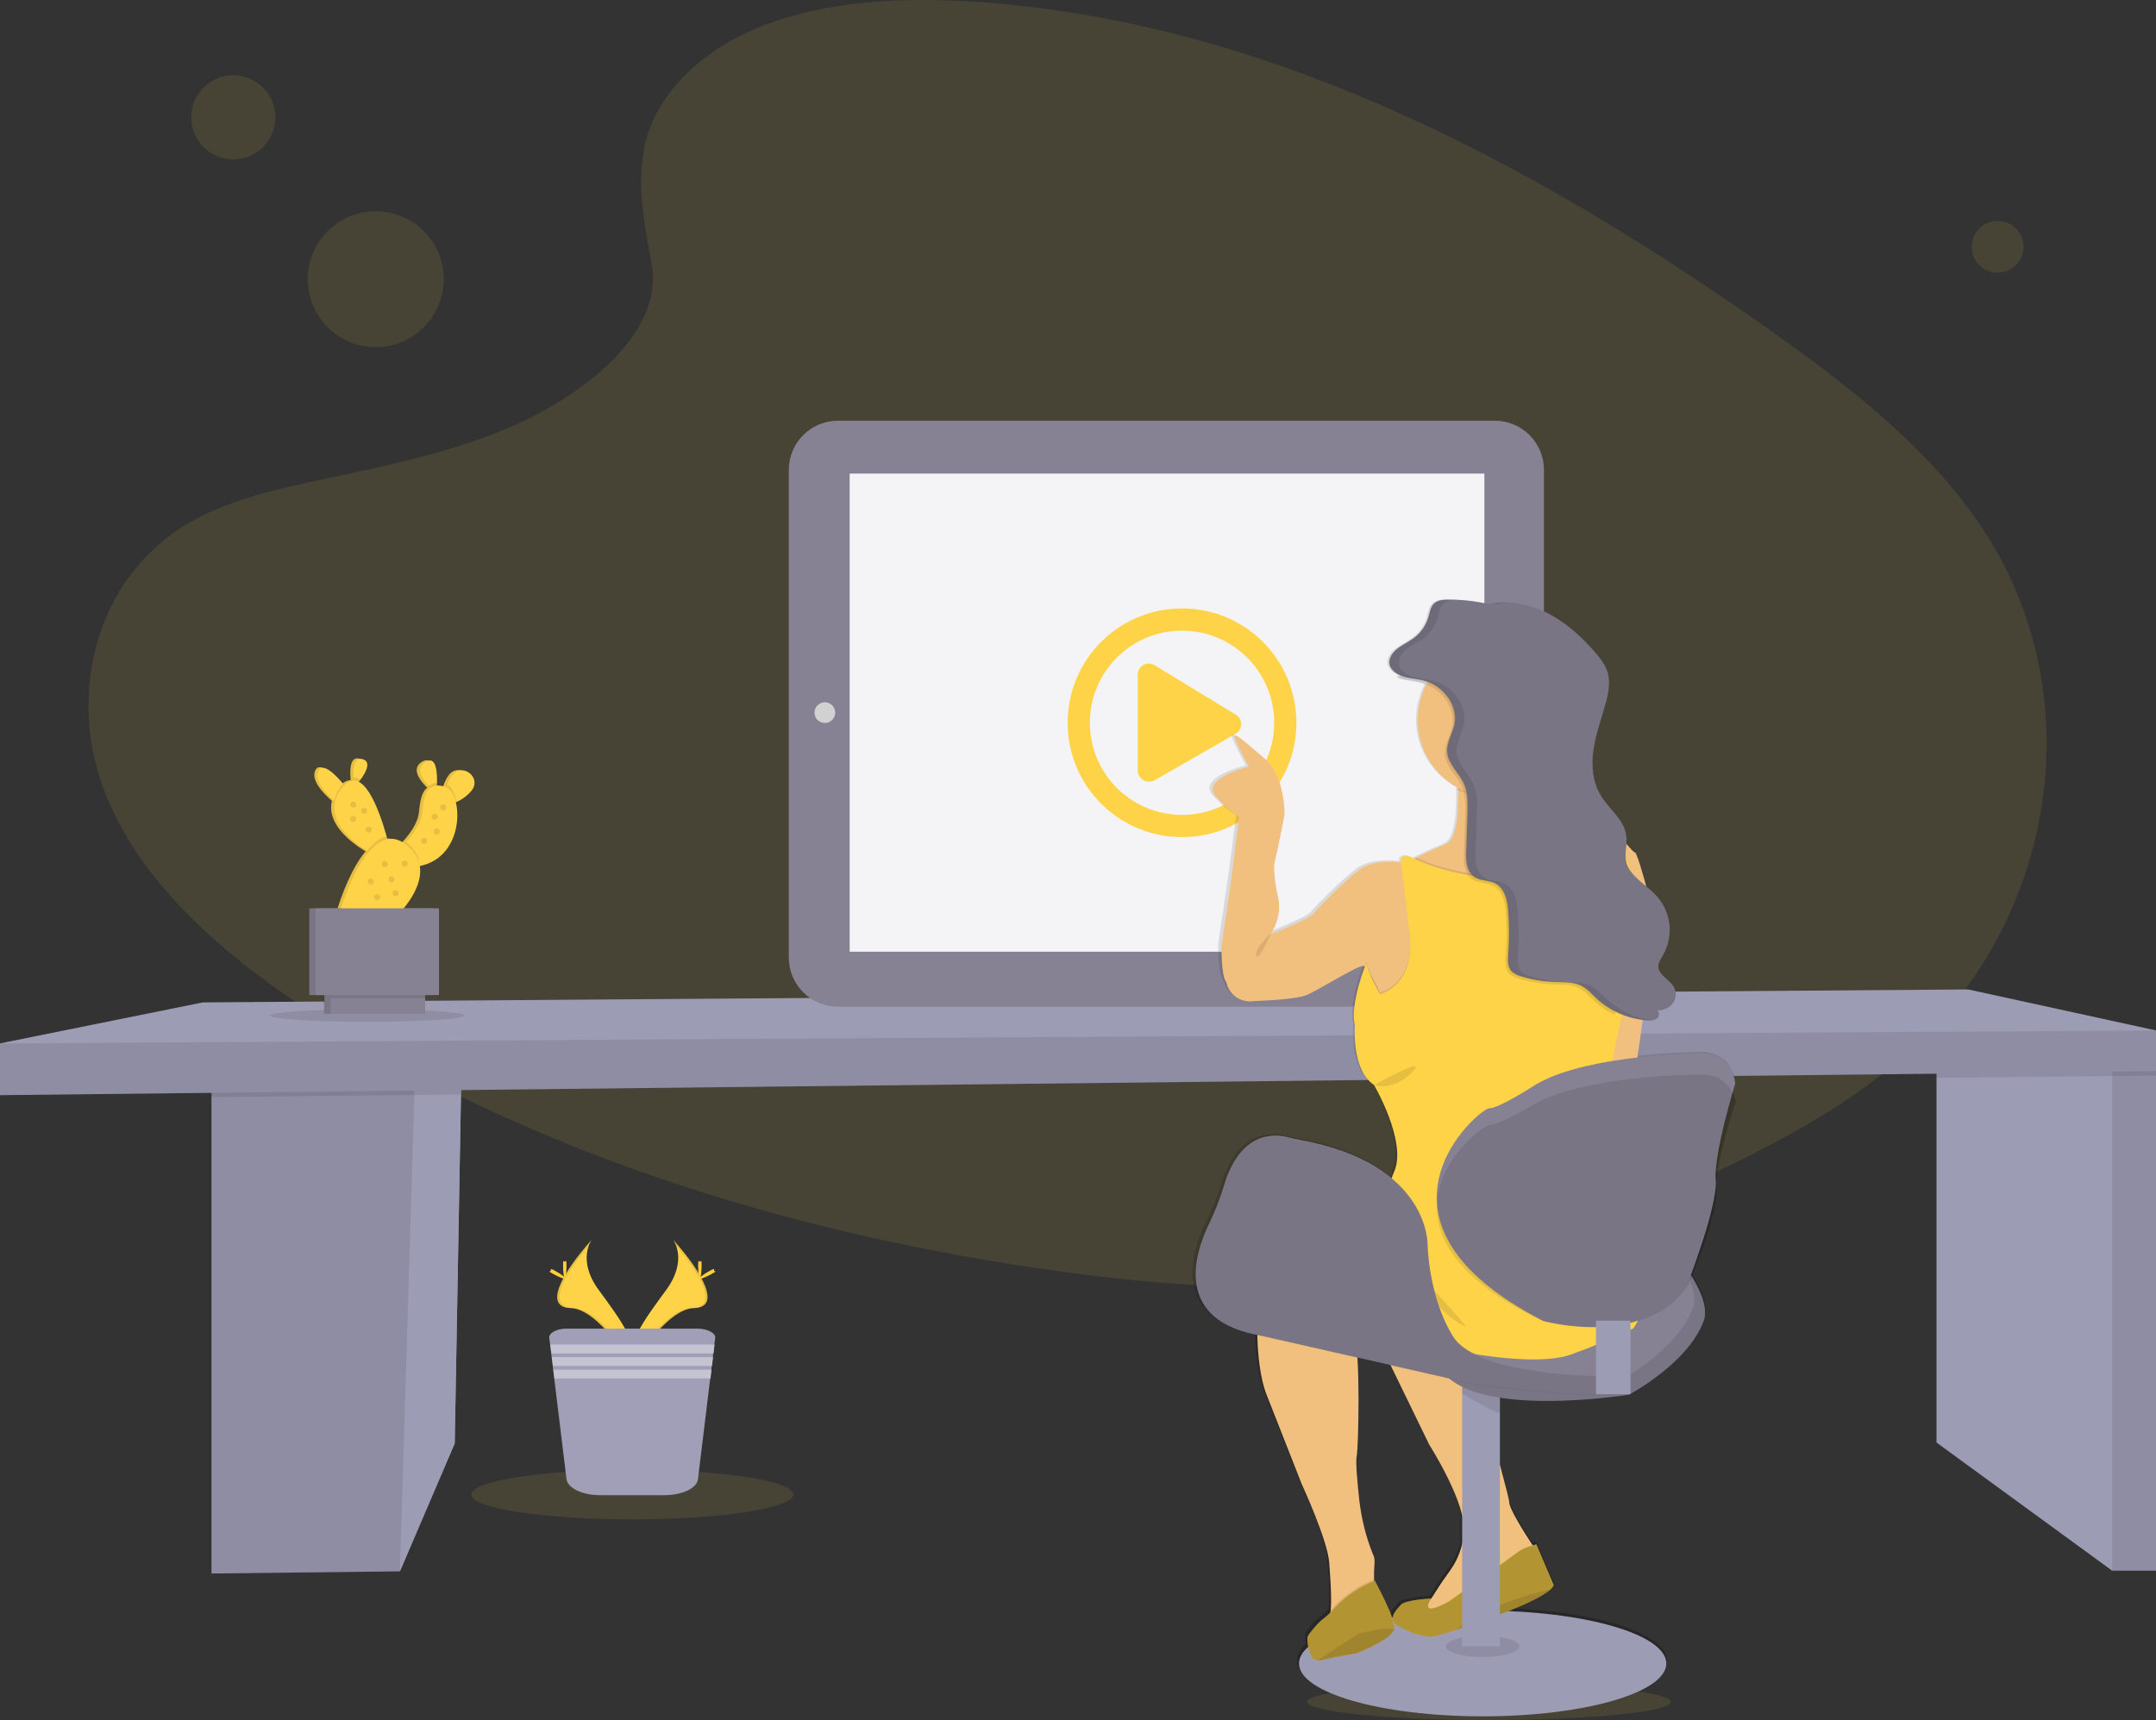 <?xml version="1.0" encoding="utf-8"?>
<!-- Generator: Adobe Illustrator 25.0.0, SVG Export Plug-In . SVG Version: 6.00 Build 0)  -->
<svg version="1.1" id="_x32_6e08365-e7f3-4f87-b2fd-e29738693ebb"
	 xmlns="http://www.w3.org/2000/svg" xmlns:xlink="http://www.w3.org/1999/xlink" x="0px" y="0px" viewBox="0 0 999 797.2"
	 style="enable-background:new 0 0 999 797.2;" xml:space="preserve">
<rect x="0" y="0" width="999" height="797.2" fill="#333333" stroke="none"/>
<style type="text/css">
	.st0{opacity:0.1;fill:#FFD348;enable-background:new    ;}
	.st1{fill:#9D9CB5;}
	.st2{opacity:0.1;enable-background:new    ;}
	.st3{fill:#878293;}
	.st4{fill:#F4F4F7;}
	.st5{fill:#D1D1D1;}
	.st6{fill:#FFD348;}
	.st7{fill:url(#SVGID_1_);}
	.st8{fill:#F2C07E;}
	.st9{opacity:0.3;enable-background:new    ;}
	.st10{opacity:0.1;}
	.st11{fill:#FFD037;}
	.st12{fill:#A09FB7;}
	.st13{fill:#C3C3D2;}
</style>
<path class="st0" d="M321.2,31.3C352,3.8,400.3-1.7,444.3,0.4C582.5,7.3,707.2,74,815,149.4c39,27.3,77.5,56.7,102.8,94.3
	c51.6,76.6,36.3,182.6-35.5,245.7c-24.4,21.5-54,37.9-84.4,52.5c-54,25.9-112.3,46.7-173.6,52.7c-43.7,4.2-88,0.8-131.5-5.1
	c-121.5-16.5-240.6-52.9-340.6-115.2C108.6,447,67.3,413,49.2,368.8s-6.5-100.2,38.3-126.4c18.5-10.8,40.6-15.7,62.3-20.3
	c31.9-6.8,64.3-13.4,93.1-27.1c29.7-14.2,64.9-41.6,59-73C295.5,88.3,290.5,58.6,321.2,31.3z"/>
<circle class="st0" cx="174.1" cy="129.4" r="31.5"/>
<circle class="st0" cx="108.1" cy="54.4" r="19.5"/>
<circle class="st0" cx="925.6" cy="114.4" r="12"/>
<ellipse class="st0" cx="689.9" cy="788.8" rx="84.2" ry="8.4"/>
<polygon class="st1" points="214,487.3 213.6,507.3 210.7,669 185.3,728.3 98,729.3 98,496.5 189.1,489.3 "/>
<polygon class="st2" points="214,487.3 213.6,507.3 210.7,669 185.3,728.3 98,729.3 98,496.5 189.1,489.3 "/>
<polygon class="st1" points="214,487.3 213.6,507.3 210.7,669 185.3,728.3 192,507.6 192,507.5 189.1,489.3 "/>
<polygon class="st2" points="189.1,489.3 214,487.3 213.6,507.3 192,507.5 98,508.5 98,496.5 "/>
<polygon class="st1" points="999,496.5 999,728 978.7,728 897.3,668.6 897.3,490 970,483.1 974.5,485.2 978.7,487.1 "/>
<rect x="978.7" y="485.2" class="st2" width="20.3" height="242.8"/>
<polygon class="st2" points="999,485.2 999,498.5 978.7,498.7 897.3,499.6 897.3,490 970,483.1 974.5,485.2 978.7,487.1 
	978.7,485.2 "/>
<polygon class="st1" points="999,477.6 999,496.5 0,507.6 0,483.6 94,464.6 912,458.6 "/>
<polygon class="st2" points="999,477.6 999,496.5 0,507.6 0,483.6 "/>
<path class="st3" d="M388.3,195h304.3c12.6,0,22.8,10.2,22.8,22.8v226c0,12.6-10.2,22.8-22.8,22.8H388.3
	c-12.6,0-22.8-10.2-22.8-22.8v-226C365.5,205.2,375.7,195,388.3,195z"/>
<rect x="393.7" y="219.5" class="st4" width="294.1" height="221.6"/>
<circle class="st5" cx="382.2" cy="330.3" r="4.8"/>
<circle class="st5" cx="700.8" cy="330.8" r="8"/>
<path class="st6" d="M572.4,331.1l-37.6-22.9c-2.5-1.4-5.6-0.5-7,2c-0.4,0.8-0.6,1.6-0.6,2.5v44.5c0,2.8,2.3,5.1,5.2,5.1
	c0.9,0,1.7-0.2,2.5-0.6l37.6-21.6c2.5-1.4,3.4-4.5,2-7C573.9,332.3,573.3,331.6,572.4,331.1z M600.7,335c0-29.3-23.7-53-53-53
	s-53,23.7-53,53s23.7,53,53,53l0,0C577,388,600.7,364.3,600.7,335z M505,335c0-23.6,19.1-42.7,42.7-42.7s42.7,19.1,42.7,42.7
	s-19.1,42.7-42.7,42.7l0,0C524.1,377.7,505,358.6,505,335C505,335,505,335,505,335L505,335z"/>
<linearGradient id="SVGID_1_" gradientUnits="userSpaceOnUse" x1="778.708" y1="-45.4" x2="778.708" y2="470.767" gradientTransform="matrix(1 0 0 -1 -100.5 748.63)">
	<stop  offset="0" style="stop-color:#000000;stop-opacity:0.25"/>
	<stop  offset="0.54" style="stop-color:#000000;stop-opacity:0.12"/>
	<stop  offset="1" style="stop-color:#000000;stop-opacity:0.1"/>
</linearGradient>
<path class="st7" d="M803.9,509.1c-0.2-1.2-0.6-2.4-1.1-3.5c0.8-2.6,1.2-4.2,1.2-4.2s0-0.4-0.1-1c-1.2-7.6-7.9-13.1-15.5-12.9
	c-6,0.1-17.4,0.5-30,1.9c0.7-5,1.6-11.1,2.5-17.3l1.7,0.2c0.4,0,0.8,0,1.2,0.1h0.5c1.3,0.1,2.6-0.3,3.7-1.1c0.9-0.8,0.9-2.2,0-3.1
	c-0.2-0.2-0.4-0.4-0.7-0.5c3,0.3,5.9-0.9,7.8-3.3c1.7-2.4,1.7-5.7,0-8.1c-2.1-3-6.6-5-6.8-8.5c-0.1-2,1.2-3.8,2.3-5.6
	c5.2-9.1,3.7-20.5-3.7-28c-1.4-1.4-2.9-2.7-4.4-4c-2.2-8.1-4.5-15.3-5.2-15.5c-0.9-0.3-2.4-2.2-3.8-3.8c0.1-1.4,0.1-2.8-0.1-4.1
	c-1.1-7-8-12-11.8-18.2s-4.5-13.8-3.5-20.8s3.5-13.9,5.5-20.8c1.5-5.1,2.8-10.6,1.1-15.7c-1.2-3.6-3.8-6.8-6.5-9.7
	c-6.4-7.1-13.8-13.7-22.9-18c-6.3-3-13.3-4.5-20.3-4.3h-0.1l-1.1,0.1l-0.8,0l-0.8,0.1l-0.8,0.1l0,0c-0.8,0.1-1.7,0.2-2.5,0.4
	c-6.1-1.4-12.3-2.1-18.5-2.1h-0.8c-1.9-0.1-3.7,0.3-5.3,1.2c-2.2,1.5-2.5,4.3-3.2,6.8c-1.2,4-3.7,7.6-7.2,10c-2.4,1.7-5.2,3-7.5,4.8
	s-4.1,4.5-3.5,7.2c0.5,2.2,2.6,3.9,5,4.9c-0.3,0.4-0.6,0.7-0.9,1.1c0.5,0.2,1,0.4,1.4,0.5c3,0.9,6.2,1,9.3,1.8
	c0.8,0.2,1.7,0.5,2.5,0.8c-2.7,5.1-4.1,10.8-4.1,16.5c0,13,7.2,25,18.6,31.2c0,0.3,0,0.7,0,1c0.3,10.4-0.5,23.1-5.8,25.3
	s-10.5,4.6-13.6,6.1l-1,0.5c-0.8-0.4-1.7-0.8-2.5-1.2c0,0-4.2-0.5-3.5,2.7c0,0-12.8-2-19.9,3.5s-18.6,17-20.9,19.9
	s-19.8,9.5-19.8,9.5s5.5-7.7,3.1-17.2c0,0-2.6-11.4-1.4-16s4.5-21.6,4.5-21.6s0.5-17.9-9.3-26.2s-16.6-15-12.8-7
	c1.7,3.7,3.5,7.2,5.5,10.7c0,0-23.4,5.6-15.1,14.2s10.6,8.7,10.6,8.7s-2.8,21.4-3.3,25.4s-5,34.4-5,34.4s-0.2,14.5,2.3,16.7
	c0,0,1.7,9.3,12.1,9c0,0,19.9-0.5,25.4-2.7s24.7-14.2,26.7-13.5c0.1,0.1,0.3,0.1,0.4,0.3c0.1,0.1,0.2,0.2,0.3,0.3
	c-2,4.4-6.7,19.5-4.7,26.9c0,0-1.8,20.9,8.8,27.7c0,0,15.3,25.9,9.6,39.9c-0.5,1.1-0.9,2.2-1.2,3.2c-8.8-7.3-22.2-14-42.7-17.7
	c-2.1-0.4-4.2-0.8-6.2-1.3c-5.8-1.4-21.8-2.7-29.5,22.6c-1.8,5.9-4,11.6-6.8,17.1c-3,6.1-6.3,14.8-6.4,23.4
	c-0.2,12.1,6.1,24.1,28.8,28.5c0.2,9,1.3,19.7,4.4,27.4c6.3,15.7,16.4,41.1,16.4,41.1s12.1,25.9,12.8,36.4c0.5,6.8,1.2,15.8,0.7,22
	c0,0.4-0.1,0.7-0.1,1.1c-1,1.1-2.2,2.1-3.4,3.1c-1.8,1-7.5,7.2-7.5,8.7c0,1.4,0.1,2.9,0.4,4.3c-2.7,2.4-4.2,5-4.2,7.6
	c0,13.5,38.4,24.5,85.7,24.5s85.7-11,85.7-24.5c0-12.3-32-22.5-73.6-24.2c8.7-3.5,16.4-7.1,19.6-10c0.7-0.5,1.2-1.2,1.5-2.1l-8-18.7
	c0,0-0.6,0.1-1.6,0.4l-0.6-0.8c-3.6-5.5-10.5-16.3-10.5-19.3c0-1.1-1.8-8.1-4.5-17.6v-30.6c26.3,4,60.1-1.4,60.1-1.4l0.2-0.1h0.7
	v-0.4c4.5-2.5,27.3-15.8,34.1-33.5c2-5.2-0.5-12.5-5.4-20.5c3.5-8.6,12-30.8,11.2-39.6c0-0.5-0.1-1-0.1-1.5c0.1-0.9,0.1-1.8,0.1-2.7
	c1-13,9-36.8,9-36.8S804,509.7,803.9,509.1z M633.9,451.4c1.8,3.2,3.8,7.3,4.5,9l0,0C638.4,460.3,635.8,455.4,633.9,451.4
	L633.9,451.4z M635.8,731.5l-0.2,0.1v-1c-0.1-2.6,0-5.2,0.2-7.8c0-1.4-0.3-2.8-0.9-4.1c-3.1-7.7-5.1-15.9-6.1-24.1
	c-1-8.7-1.8-18.2-1.3-20.7c0.8-3.7,1.4-31.8,0.5-45.7l15.5,3.5l18,36.7c0,0,11.6,17.9,15.2,32.1v14.2c-1,4.2-2.9,8.2-5.4,11.7
	c-2.4,3.3-4.7,6.6-6.9,10c-0.7,1.1-1.4,2.2-2.1,3.2c-0.2,0-12.1,0.7-14.1,2.9c-1.2,1.4-3.4,3.5-3.8,5.7l-0.5,0.1
	C641.5,741.3,635.8,731.5,635.8,731.5L635.8,731.5z"/>
<path class="st2" d="M711.9,718.6l-4,13l-17,14.8l-25,7.2c0,0-11.8-6.4-7.8-7.7c1.1-0.3,2.4-1.6,3.8-3.3c-1.4,5.1,9.7-1.5,9.7-1.5
	s28.8-20.5,31.8-22.8c2-1.3,4.1-2.3,6.4-2.9C711.1,717.4,711.9,718.6,711.9,718.6z"/>
<path class="st8" d="M711.9,718.6l-4,13l-17,14.8l-25,7.2c0,0-11.8-6.4-7.8-7.7c1.1-0.3,2.4-1.6,3.8-3.3c1.2-1.5,2.3-3.1,3.3-4.8
	c2.1-3.4,4.5-6.8,6.8-10c3.5-4.9,5.6-10.6,6.3-16.6c1.8-13.8-16-41.5-16-41.5l-32.2-66.2l45,5.5c0,0,24.2,83.2,24.2,87.2
	c0,3,6.8,13.8,10.4,19.3C711.1,717.4,711.9,718.6,711.9,718.6z"/>
<ellipse class="st1" cx="687" cy="771" rx="85.1" ry="24.5"/>
<path class="st6" d="M719.9,734.6c-0.3,0.8-0.8,1.5-1.5,2.1c-6.2,5.7-29.3,14.1-43.6,18.7c-3.7,1.3-7.6,2.4-11.4,3.2
	c-3.5,0.2-10.8-2-15.8-5.1s-0.5-7.4,1.5-9.7s14-2.9,14-2.9c-5.8,9.6,8.5,1.2,8.5,1.2s28.8-20.5,31.8-22.8s8.5-3.5,8.5-3.5
	L719.9,734.6z"/>
<path class="st9" d="M719.9,734.6c-0.3,0.8-0.8,1.5-1.5,2.1c-6.2,5.7-29.3,14.1-43.6,18.7c-3.7,1.3-7.6,2.4-11.4,3.2
	c-3.5,0.2-10.8-2-15.8-5.1s-0.5-7.4,1.5-9.7s14-2.9,14-2.9c-5.8,9.6,8.5,1.2,8.5,1.2s28.8-20.5,31.8-22.8s8.5-3.5,8.5-3.5
	L719.9,734.6z"/>
<path class="st2" d="M718.4,736.7c-6.2,5.7-29.3,14.1-43.6,18.7C687.8,744.4,709.5,738.7,718.4,736.7z"/>
<ellipse class="st2" cx="687" cy="763.1" rx="17" ry="4.9"/>
<rect x="677.5" y="633.6" class="st1" width="17.5" height="129.5"/>
<path class="st2" d="M695,640.1v15c-3.5-1.1-11.5-5.6-17.5-9.2v-12.2h3.7L695,640.1z"/>
<path class="st3" d="M653.8,577.3c0,0,57.8-14.9,72.2-26s70.8,41.2,63.4,61s-34.6,34.1-34.6,34.1s-75.1,12.2-87.9-13.3
	S653.8,577.3,653.8,577.3z"/>
<path class="st2" d="M653.8,577.3c0,0,57.8-14.9,72.2-26s70.8,41.2,63.4,61s-34.6,34.1-34.6,34.1s-75.1,12.2-87.9-13.3
	S653.8,577.3,653.8,577.3z"/>
<path class="st3" d="M648.8,571.3c0,0,57.8-14.9,72.2-26s70.8,41.2,63.4,61s-34.6,34.1-34.6,34.1s-75.1,12.2-87.9-13.3
	S648.8,571.3,648.8,571.3z"/>
<path class="st8" d="M595.2,434.9l-6.2-2.3c0,0,5.5-7.8,3.1-17.2c0,0-2.6-11.5-1.4-16.1s4.5-21.6,4.5-21.6s0.5-18-9.3-26.2
	s-16.5-15-12.7-7c1.6,3.7,3.5,7.3,5.5,10.8c0,0-23.2,5.6-15,14.3s10.5,8.7,10.5,8.7s-2.8,21.5-3.2,25.5s-5,34.5-5,34.5
	s-0.2,14.5,2.2,16.8c1.1,5.6,6.3,9.5,12,9C582,463.8,603.2,440.4,595.2,434.9z"/>
<path class="st8" d="M746.2,388.9v14l-14.5,4.7L707,425.8l-6.5,4.8l-29.2-11.8l-18.5-19.5c0,0,0.9-0.5,2.5-1.3l1-0.5
	c3.1-1.6,8.1-4,13.5-6.2s6.1-14.9,5.8-25.4v-1c-0.2-7.4-1-13.4-1-13.4s3-0.6,7.5-1.2c12.3-1.8,35.3-4.3,33.3,3.2
	c-0.6,2.6-0.6,5.2,0,7.8c0.1,0.3,0.1,0.6,0.2,0.9c2.1,9.1,8.5,18.6,8.5,18.6l20,7.2l0.6,0.2L746.2,388.9z"/>
<path class="st8" d="M746.2,393.1v-4.2c1.6-0.3,3.2-0.3,4.8,0c1.8,0.5,5.1,5.8,6.6,6.2s10.7,34.8,9.7,37.8s-10.5,70.7-10.5,70.7
	l-19,21l-3.8-57.8l12.2-34.2V393.1z"/>
<path class="st8" d="M647.4,550.4c0,0-17.4,3.8-15.2,9.2s12,5.8,12,5.8L647.4,550.4z"/>
<path class="st8" d="M671.7,439.4l-13.2,28.6l-15.8,11.5l-2.8-17.8c0,0-5.3-11.8-7.6-13.7c-0.1-0.1-0.2-0.2-0.4-0.3
	c-2-0.8-21,11.2-26.5,13.5s-25.2,2.8-25.2,2.8l8.8-31.2c0,0,17.5-6.5,19.8-9.5s13.8-14.5,20.8-20s19.8-3.5,19.8-3.5l0.2,0.1l3.3,1.4
	l9.5,23.2L671.7,439.4z"/>
<path class="st8" d="M636.9,724.2c-0.2,2.6-0.3,5.2-0.2,7.8c0.1,2.8,0.2,5.2,0.2,5.2l-5.8,12c0,0-19.8,6.5-16.5,3.8
	c1.1-1,1.7-3.4,2-6.7c0.5-6.2-0.2-15.2-0.7-22.1c-0.8-10.5-12.8-36.5-12.8-36.5s-10-25.5-16.2-41.2s-4-44.2-4-44.2s1-21.5,5.5-28
	s22-8.8,22-8.8l8.2,27.2c0,0,6.8,25.5,9.2,29.2s1.8,48.5,0.8,53.2c-0.5,2.4,0.3,12,1.3,20.7c1,8.3,3,16.4,6.1,24.2
	C636.7,721.3,637,722.7,636.9,724.2z"/>
<path class="st2" d="M636.9,737.2l-5.8,12c0,0-19.8,6.5-16.5,3.8c1.1-1,1.7-3.4,2-6.7c0.7-0.7,1.5-1.5,2.2-2.3
	c5-5.2,11.1-9.3,17.8-11.9l0,0C636.8,734.8,636.9,737.2,636.9,737.2z"/>
<path class="st6" d="M646,755c0,0,0,0.1,0,0.1c-1,4.8-17.5,11.2-17.5,11.2s-10.5,1.8-16.5,3.2c-0.5,0.1-0.9,0.2-1.4,0.1
	c-4.6-0.3-4.8-9.3-4.8-10.6s5.8-7.8,7.5-8.8c2-1.6,3.8-3.4,5.6-5.3c5.1-5.3,11.3-9.5,18.2-12.2l0,0C637,732.9,646.8,750.1,646,755z"
	/>
<path class="st9" d="M646,755c0,0,0,0.1,0,0.1c-1,4.8-17.5,11.2-17.5,11.2s-10.5,1.8-16.5,3.2c-0.5,0.1-0.9,0.2-1.4,0.1
	c-4.6-0.3-4.8-9.3-4.8-10.6s5.8-7.8,7.5-8.8c2-1.7,3.9-3.5,5.6-5.4c5-5.2,11.1-9.3,17.9-12l0.3-0.1C637,732.9,646.8,750.1,646,755z"
	/>
<path class="st2" d="M646,755c0,0,0,0.1,0,0.1c-1,4.8-17.5,11.2-17.5,11.2s-10.5,1.8-16.5,3.2c-0.5,0.1-0.9,0.2-1.4,0.1
	c5.4-3.7,18.6-12.7,20.4-12.9S641.5,754.2,646,755z"/>
<path class="st2" d="M715.4,362.3c-6.2,5.1-11.9,4.4-20.5,4.4c-6.2,0-14.3,2.2-19.5-0.6c-0.2-7.8-1-14.4-1-14.4s43.5-8.2,40.8,2
	C714.6,356.5,714.6,359.5,715.4,362.3z"/>
<path class="st8" d="M728.4,333.7c0,19.7-16,35.8-35.8,35.8l0,0c-0.9,0-1.8,0-2.7-0.1l0,0c-19.7-1.5-34.4-18.7-32.9-38.4
	c1.5-19.7,18.7-34.4,38.4-32.9C714.1,299.5,728.4,315,728.4,333.7L728.4,333.7z"/>
<path class="st2" d="M662.2,424.4l9.5,15L658.4,468l-15.8,11.5l-2.8-17.8c0,0-5.3-11.8-7.6-13.7c0.7-1.6,1.1-2.4,1.1-1.8
	c0,2.5,6.2,13.8,6.2,13.8c19-6.5,13.1-31.8,13.1-31.8s-2.4-22.5-3.3-28.4l3.3,1.4L662.2,424.4z"/>
<path class="st2" d="M746.2,388.9v14l-14.5,4.7L707,425.8l-6.5,4.8l-29.2-11.8l-18.5-19.5c0,0,0.9-0.5,2.5-1.3l1-0.5
	c12.9,5.9,26.8,8,36.8,8.8c4.6,0.4,9.2,0.5,13.8,0.3c37.7-6,38.8-15.1,37.8-18.3L746.2,388.9z"/>
<path class="st6" d="M756.9,615.6c-9.4,4.6-19.1,8.7-29,12.2c-17.2,6.2-55.2-2-60-3.2s-41.2-15.8-55.2-21.2s-17.5-1-20.8-1.5
	s-5.5-6.8-6-8.5s9-17,14.2-24.8s21-6.2,23.2-6.8s18,0,18,0s-1-5,4.8-19s-9.5-40-9.5-40c-10.5-6.8-8.8-27.8-8.8-27.8
	c-2.5-9.2,5.5-30.5,5.5-28s6.2,13.8,6.2,13.8c19-6.5,13.1-31.8,13.1-31.8s-2.8-26.2-3.5-29.5s3.5-2.8,3.5-2.8
	c0.8,0.4,1.6,0.8,2.5,1.2c13.2,6.2,27.6,8.5,37.8,9.2c4.6,0.4,9.2,0.5,13.8,0.3c45.7-7.4,37.6-19.1,37.3-19.5l2.2,0.8
	c16.5,12,11.5,51.8,11.5,51.8l-6.2,29.7l-4.6,22.1c0,0,16.2,98.5,17.8,103.5S756.9,615.6,756.9,615.6z"/>
<path class="st2" d="M635.2,570.6c-1,0.8-12.2,24-4,30.5S635.2,570.6,635.2,570.6z"/>
<path class="st2" d="M643.2,573.9c0.2,0.8,23.5,37.8,36.2,40.8L643.2,573.9z"/>
<path class="st2" d="M699.2,281.1l-3.7,0.8c1-0.4,2.1-0.7,3.1-0.9L699.2,281.1z"/>
<path class="st2" d="M755.2,440.6l-7,29.7c-3.6-1.6-6.9-3.8-9.7-6.5c-2.2-2.1-4.2-4.5-7.1-5.9c-3.7-1.8-8.1-1.5-12.3-1.7
	c-5.2-0.2-10.4-1.1-15.4-2.6c-1.5-0.4-2.8-1-4-1.9c-2.4-2.1-2.2-5.5-2-8.5c0.4-5.8,0.5-11.5,0.2-17.3c-0.1-1.1-0.1-2.2-0.2-3.2
	c-0.4-4.8-1.7-10.4-6.6-12.5c-2.5-1-5.6-0.9-8-2.1c-0.4-0.2-0.7-0.4-1-0.6c-3.6-2.5-3.9-7.6-3.8-11.8c0.2-5.8,0.4-11.7,0.6-17.5
	c0.2-2.9,0.1-5.8-0.2-8.6l0,0c-0.2-1.9-0.8-3.8-1.6-5.5c-2.2-4.6-6.7-8.5-7.5-13.4c0-0.2-0.1-0.5-0.1-0.7c-0.4-4.4,2.3-8.5,3.3-12.8
	c1.9-8.7-4.6-18.2-14.2-20.7c-3-0.8-6.2-0.9-9.2-1.8c-0.5-0.1-0.9-0.3-1.4-0.5c7.2-9.7,19.7-16,33.7-16c22.3,0,40.4,16,40.4,35.8
	c0,11.2-5.8,21.2-14.9,27.8c0.1,0.3,0.1,0.6,0.2,0.9c2.3,9.1,9.6,18.6,9.6,18.6l22.6,7.2l2.5,0.8
	C760.9,400.9,755.2,440.6,755.2,440.6z"/>
<path class="st2" d="M767.5,469.3c-0.2,0-0.4,0-0.6-0.1C767.1,469.2,767.3,469.3,767.5,469.3z"/>
<path class="st3" d="M690.2,280.1c-6.3-1.5-12.7-2.2-19.1-2.2c-2.1,0-4.3,0.1-6,1.3c-2.2,1.5-2.5,4.4-3.2,6.8c-1.2,4-3.7,7.6-7.2,10
	c-2.4,1.7-5.2,3-7.4,4.8s-4,4.5-3.4,7.2s3.6,4.7,6.6,5.6s6.2,1,9.2,1.8c9.6,2.5,16.1,12,14.2,20.6c-1,4.3-3.7,8.4-3.3,12.8
	c0.5,5.2,5.3,9.3,7.6,14.1c2.1,4.4,1.9,9.4,1.8,14.2l-0.6,17.5c-0.2,4.6,0.2,10.2,4.8,12.4c2.4,1.2,5.5,1.1,8,2.1
	c4.9,2.1,6.2,7.7,6.6,12.5c0.6,6.8,0.6,13.7,0.1,20.5c-0.2,3-0.4,6.4,2,8.5c1.2,0.9,2.5,1.6,4,1.9c5,1.6,10.2,2.4,15.4,2.6
	c4.2,0.2,8.6-0.1,12.3,1.7c2.9,1.4,4.9,3.8,7.1,5.9c6.4,5.9,14.5,9.4,23.2,10.2c1.8,0.2,4,0.1,5.2-1.1s0.5-3.8-1.3-3.6
	c3.2,0.5,6.4-0.7,8.4-3.2c1.7-2.5,1.7-5.7,0-8.2c-2.1-3-6.5-5-6.8-8.6c-0.1-2,1.2-3.8,2.2-5.6c5.2-9.1,3.7-20.5-3.6-28
	c-4.7-4.9-11.7-8.5-13.4-14.8c-1.1-4.2,0.6-8.5-0.1-12.8c-1-7-7.9-12-11.7-18.2s-4.5-13.8-3.5-20.9s3.4-14,5.4-20.9
	c1.5-5.1,2.7-10.6,1.1-15.7c-1.2-3.6-3.8-6.8-6.4-9.8c-6.4-7.1-13.7-13.8-22.8-18s-20.1-5.9-29.7-2.7"/>
<path class="st2" d="M690.2,280.1c-6.3-1.5-12.7-2.2-19.1-2.2c-2.1,0-4.3,0.1-6,1.3c-2.2,1.5-2.5,4.4-3.2,6.8c-1.2,4-3.7,7.6-7.2,10
	c-2.4,1.7-5.2,3-7.4,4.8s-4,4.5-3.4,7.2s3.6,4.7,6.6,5.6s6.2,1,9.2,1.8c9.6,2.5,16.1,12,14.2,20.6c-1,4.3-3.7,8.4-3.3,12.8
	c0.5,5.2,5.3,9.3,7.6,14.1c2.1,4.4,1.9,9.4,1.8,14.2l-0.6,17.5c-0.2,4.6,0.2,10.2,4.8,12.4c2.4,1.2,5.5,1.1,8,2.1
	c4.9,2.1,6.2,7.7,6.6,12.5c0.6,6.8,0.6,13.7,0.1,20.5c-0.2,3-0.4,6.4,2,8.5c1.2,0.9,2.5,1.6,4,1.9c5,1.6,10.2,2.4,15.4,2.6
	c4.2,0.2,8.6-0.1,12.3,1.7c2.9,1.4,4.9,3.8,7.1,5.9c6.4,5.9,14.5,9.4,23.2,10.2c1.8,0.2,4,0.1,5.2-1.1s0.5-3.8-1.3-3.6
	c3.2,0.5,6.4-0.7,8.4-3.2c1.7-2.5,1.7-5.7,0-8.2c-2.1-3-6.5-5-6.8-8.6c-0.1-2,1.2-3.8,2.2-5.6c5.2-9.1,3.7-20.5-3.6-28
	c-4.7-4.9-11.7-8.5-13.4-14.8c-1.1-4.2,0.6-8.5-0.1-12.8c-1-7-7.9-12-11.7-18.2s-4.5-13.8-3.5-20.9s3.4-14,5.4-20.9
	c1.5-5.1,2.7-10.6,1.1-15.7c-1.2-3.6-3.8-6.8-6.4-9.8c-6.4-7.1-13.7-13.8-22.8-18s-20.1-5.9-29.7-2.7"/>
<path class="st2" d="M636.7,502.9c0,0,8.5,3.2,17.5-5.8S636.7,502.9,636.7,502.9z"/>
<g class="st10">
	<path d="M693.9,280c1.6-0.3,3.3-0.5,5-0.6c-2.3-0.1-4.7-0.1-7,0.2L693.9,280z"/>
	<path d="M744.1,462.8c-2.2-2.1-4.2-4.5-7.1-5.9c-3.7-1.8-8.1-1.5-12.3-1.7c-5.2-0.2-10.4-1.1-15.4-2.6c-1.5-0.4-2.8-1-4-1.9
		c-2.4-2.1-2.2-5.5-2-8.5c0.5-6.8,0.5-13.7-0.1-20.5c-0.4-4.8-1.7-10.4-6.7-12.5c-2.5-1.1-5.6-0.9-8-2.1c-4.6-2.3-5-7.8-4.8-12.4
		c0.2-5.8,0.4-11.7,0.6-17.5c0.2-4.8,0.3-9.8-1.8-14.2c-2.3-4.9-7.1-8.9-7.6-14.1c-0.4-4.4,2.3-8.5,3.3-12.8
		c1.9-8.7-4.6-18.2-14.2-20.6c-3-0.8-6.2-0.9-9.2-1.8s-5.9-2.8-6.5-5.5s1.2-5.4,3.4-7.2s5.1-3.1,7.4-4.8c3.4-2.4,6-6,7.1-10
		c0.7-2.4,1-5.2,3.2-6.8c1.2-0.8,2.6-1.2,4.1-1.2c-0.9,0-1.8,0-2.7,0c-2.1,0-4.3,0.1-6,1.2c-2.2,1.6-2.5,4.4-3.2,6.8
		c-1.2,4-3.7,7.6-7.2,10c-2.4,1.7-5.2,3-7.4,4.8s-4,4.5-3.4,7.2s3.5,4.6,6.5,5.5s6.2,1,9.2,1.8c9.6,2.5,16.1,12,14.2,20.6
		c-1,4.3-3.7,8.4-3.3,12.8c0.5,5.2,5.3,9.3,7.6,14.1c2.1,4.4,1.9,9.4,1.8,14.2c-0.2,5.8-0.4,11.7-0.6,17.5
		c-0.2,4.6,0.2,10.2,4.8,12.4c2.4,1.2,5.5,1.1,8,2.1c4.9,2.1,6.2,7.7,6.6,12.5c0.6,6.8,0.6,13.7,0.1,20.5c-0.2,3-0.4,6.4,2,8.5
		c1.2,0.9,2.5,1.6,4,1.9c5,1.6,10.2,2.4,15.4,2.6c4.2,0.2,8.6-0.1,12.3,1.7c2.9,1.4,4.9,3.8,7.1,5.9c6.4,5.9,14.5,9.4,23.2,10.2
		c1.1,0.1,2.2,0.1,3.3-0.1C757.8,471.9,750.2,468.4,744.1,462.8z"/>
</g>
<path class="st2" d="M588.9,432.6c0,0-8,7.3-6.8,10.3S588.9,432.6,588.9,432.6z"/>
<path class="st3" d="M596.3,527c-5.8-1.4-21.7-2.7-29.2,22.7c-1.8,5.9-4,11.6-6.7,17.2c-7.3,14.9-16.6,45.6,24.6,52.3l99,22.5
	c0,0,53,6.5,56.5,4s3-8,3-8s-58.5,0-70-18s-12-42.5-12-42.5s1.4-37.8-59-48.8C600.5,528,598.4,527.5,596.3,527z"/>
<path class="st2" d="M596.3,527.2c-5.8-1.4-21.7-2.7-29.2,22.7c-1.8,5.9-4,11.6-6.7,17.2c-7.3,14.9-16.6,45.6,24.6,52.3l99,22.5
	c0,0,53,6.5,56.5,4s3-8,3-8s-58.5,0-70-18s-12-42.5-12-42.5s1.4-37.8-59-48.8C600.5,528.1,598.4,527.6,596.3,527.2z"/>
<path class="st3" d="M803.9,501.1c-1.2-7.6-7.8-13.1-15.5-12.9c-14.2,0.3-58.1,2.2-78.4,15.5c0,0-15.5,10-20,10s-65.5,52,25,98.5
	c0,0,48.5,13.8,67.5-18.6c0,0,13.5-34.8,12.5-46.8s9-44.5,9-44.5S804,501.8,803.9,501.1z"/>
<path class="st2" d="M803.9,509.9c-1.1-7-7.8-12.1-15.5-11.9c-14.2,0.2-58.1,2-78.4,14.3c0,0-15.5,9.2-20,9.2s-65.5,48,25,90.9
	c0,0,48.5,12.7,67.5-17.2c0,0,13.5-32.1,12.5-43.2s9-41.1,9-41.1S804,510.5,803.9,509.9z"/>
<rect x="739.5" y="612.1" class="st1" width="16" height="34.1"/>
<ellipse class="st2" cx="170.2" cy="470.7" rx="45" ry="2.9"/>
<path class="st6" d="M208,359.2c-1,1.3-1.7,2.8-2.3,4.3c-0.1,0.4-0.3,0.8-0.4,1.2c-0.3-0.1-0.5-0.2-0.8-0.3
	c-1.2-0.3-2.4-0.4-3.6-0.3c0-0.5,0.1-1,0.1-1.5c0.1-5.3-0.5-12.6-5.5-9.5c-4.8,3-1.4,8,1.7,11.2l0.8,0.8c-2.8,2-3.4,6.7-3.9,11.6
	s-4.6,10.3-7.4,13.3c-0.3,0.3-0.5,0.6-0.8,0.9c-2.3-1.8-5.2-2.6-8-2.1c-0.1-0.4-0.2-0.9-0.4-1.4c-2.2-8.1-6.9-22.1-12.8-25.2l0.8-1
	c2.5-3.3,5.4-8.2,1.2-9.5s-4.6,4.2-4.3,8.4c0,0.5,0.1,1,0.1,1.5c-1.7,0.1-3.3,0.9-4.4,2.1l-0.6-0.8c-3.4-4-9.6-10.4-11.5-5.6
	c-1.8,4.5,3.7,10.3,7.6,13.7l0.2,0.2c-2.6,10.5,8.7,19.1,14.8,22.9l0.8,0.5c-8.4,9.9-13.6,28.5-13.6,28.5l23.5,4.2
	c0,0,15.6-13.5,13.6-26.1h0.2c15.6-3.1,19.1-19.7,16.7-29.6l0.3-0.1c2.8-1.2,5.3-3,7.2-5.5C221.7,360.1,212.5,353.3,208,359.2z"/>
<path class="st2" d="M208,359.2c-1,1.3-1.7,2.8-2.3,4.3c-0.1,0.4-0.3,0.8-0.4,1.2c-0.3-0.1-0.5-0.2-0.8-0.3
	c-1.2-0.3-2.4-0.4-3.6-0.3c0-0.5,0.1-1,0.1-1.5c0.1-5.3-0.5-12.6-5.5-9.5c-4.8,3-1.4,8,1.7,11.2l0.8,0.8c-2.8,2-3.4,6.7-3.9,11.6
	s-4.6,10.3-7.4,13.3c-0.3,0.3-0.5,0.6-0.8,0.9c-2.3-1.8-5.2-2.6-8-2.1c-0.1-0.4-0.2-0.9-0.4-1.4c-2.2-8.1-6.9-22.1-12.8-25.2l0.8-1
	c2.5-3.3,5.4-8.2,1.2-9.5s-4.6,4.2-4.3,8.4c0,0.5,0.1,1,0.1,1.5c-1.7,0.1-3.3,0.9-4.4,2.1l-0.6-0.8c-3.4-4-9.6-10.4-11.5-5.6
	c-1.8,4.5,3.7,10.3,7.6,13.7l0.2,0.2c-2.6,10.5,8.7,19.1,14.8,22.9l0.8,0.5c-8.4,9.9-13.6,28.5-13.6,28.5l23.5,4.2
	c0,0,15.6-13.5,13.6-26.1h0.2c15.6-3.1,19.1-19.7,16.7-29.6l0.3-0.1c2.8-1.2,5.3-3,7.2-5.5C221.7,360.1,212.5,353.3,208,359.2z"/>
<path class="st6" d="M161.2,366l-2.7,8.1c0,0-1.5-1.1-3.5-2.8c-3.9-3.4-9.4-9.2-7.6-13.7c1.9-4.8,8.1,1.5,11.5,5.6
	C160.3,364.8,161.2,366,161.2,366z"/>
<path class="st6" d="M167,361.4c-0.8,1.1-1.7,2.1-2.7,3.1c-0.2-1.4-0.4-2.8-0.5-4.2c-0.2-4.1,0.2-9.6,4.3-8.4S169.5,358.1,167,361.4
	z"/>
<path class="st6" d="M202.5,362.7c-0.1,2.6-0.3,4.8-0.3,4.8c-1.2-0.9-2.4-2-3.4-3.1c-3.1-3.2-6.5-8.2-1.7-11.2
	C202,350.1,202.6,357.4,202.5,362.7z"/>
<path class="st6" d="M218.7,366.2c-1.9,2.4-4.4,4.3-7.2,5.5c-0.8,0.3-1.6,0.6-2.4,0.9l-3.2-4.5c0.3-1.5,0.8-3,1.3-4.4
	c0.6-1.5,1.3-3,2.3-4.3C214,353.3,223.1,360.1,218.7,366.2z"/>
<path class="st2" d="M158.9,363.2c1.4,1.6,2.3,2.8,2.3,2.8l-2.7,8.1c0,0-1.5-1.1-3.5-2.8c0.4-2.6,1.5-5,3.1-7.1
	C158.4,363.9,158.7,363.5,158.9,363.2z"/>
<path class="st2" d="M167,361.4c-0.8,1.1-1.7,2.1-2.7,3.1c-0.2-1.4-0.4-2.8-0.5-4.2C165,360.4,166.1,360.8,167,361.4z"/>
<path class="st6" d="M180.5,393.4l-6.8,3c0,0-1.5-0.7-3.6-2.1c-7.2-4.4-21.6-15.6-12-28.7c9.7-13.1,17.8,10.4,21,21.9
	C180,391,180.5,393.4,180.5,393.4z"/>
<path class="st2" d="M198.7,364.4c1-1,2.3-1.6,3.8-1.7c-0.1,2.6-0.3,4.8-0.3,4.8C200.9,366.5,199.8,365.5,198.7,364.4z"/>
<path class="st2" d="M211.5,371.6c-0.8,0.3-1.6,0.6-2.4,0.9l-3.2-4.5c0.3-1.5,0.8-3,1.3-4.4C209.3,364.8,210.8,367.8,211.5,371.6z"
	/>
<path class="st6" d="M194.5,401.4l-1.1,0.2c-22.9,3.5-7.6-8.9-7.6-8.9s1-1,2.4-2.5c2.8-3,6.9-8.4,7.4-13.3
	c0.7-7.4,1.5-14.4,10.3-12.4C214.6,366.5,216.2,397,194.5,401.4z"/>
<rect x="150.3" y="458.4" class="st3" width="43.8" height="11.5"/>
<rect x="143.3" y="421" class="st3" width="57.2" height="40.2"/>
<rect x="149.9" y="458.4" class="st2" width="43.8" height="11.5"/>
<rect x="143.2" y="421" class="st2" width="57.2" height="40.2"/>
<rect x="153.2" y="458.4" class="st3" width="43.8" height="11.5"/>
<path class="st2" d="M179.1,387.6c1,3.4,1.5,5.8,1.5,5.8l-6.8,3c0,0-1.5-0.7-3.6-2.1C172.7,391,175.8,388.4,179.1,387.6z"/>
<path class="st2" d="M194.5,401.4l-1.1,0.2c-22.9,3.5-7.6-8.9-7.6-8.9s1-1,2.4-2.5C192.5,393.6,194.3,397.5,194.5,401.4z"/>
<path class="st6" d="M157.3,423.3c0,0,12.8-46,30.9-31.8s-7.3,36-7.3,36L157.3,423.3z"/>
<circle class="st2" cx="163.7" cy="372.9" r="1.4"/>
<circle class="st2" cx="163.6" cy="379.6" r="1.4"/>
<circle class="st2" cx="205.4" cy="374.2" r="1.4"/>
<circle class="st2" cx="171.8" cy="408.6" r="1.4"/>
<circle class="st2" cx="202.4" cy="385.4" r="1.4"/>
<circle class="st2" cx="187.5" cy="400.2" r="1.4"/>
<circle class="st2" cx="168.7" cy="375.8" r="1.4"/>
<circle class="st2" cx="201.4" cy="378.5" r="1.4"/>
<circle class="st2" cx="196.5" cy="389.7" r="1.4"/>
<circle class="st2" cx="181.4" cy="407.6" r="1.4"/>
<circle class="st2" cx="178.3" cy="400.5" r="1.4"/>
<circle class="st2" cx="170.8" cy="384.5" r="1.4"/>
<rect x="153.2" y="458.4" class="st2" width="43.8" height="4.2"/>
<rect x="146.2" y="421" class="st3" width="57.2" height="40.2"/>
<circle class="st2" cx="183.3" cy="414" r="1.4"/>
<circle class="st2" cx="174.7" cy="415.8" r="1.4"/>
<path class="st6" d="M311.9,574.6c0,0,7.1,9.3-3.3,23.4s-19,26-15.6,34.8c0,0,15.7-26.2,28.5-26.5S326,590.4,311.9,574.6z"/>
<path class="st2" d="M311.9,574.6c0.6,0.9,1.1,1.9,1.5,2.9c12.5,14.7,19.1,28.4,7.1,28.7c-11.2,0.4-24.6,20.4-27.8,25.4
	c0.1,0.4,0.2,0.8,0.4,1.2c0,0,15.7-26.2,28.5-26.5S326,590.4,311.9,574.6z"/>
<path class="st11" d="M325.1,586.5c0,3.3-0.4,5.9-0.8,5.9s-0.8-2.7-0.8-5.9s0.5-1.7,0.9-1.7S325.1,583.2,325.1,586.5z"/>
<path class="st11" d="M329.7,590.5c-2.9,1.6-5.4,2.5-5.6,2.1s1.9-2,4.8-3.6s1.7-0.4,2,0S332.6,588.9,329.7,590.5z"/>
<path class="st6" d="M274.2,574.6c0,0-7.1,9.3,3.3,23.4s19,26,15.5,34.8c0,0-15.7-26.2-28.5-26.5S260.1,590.4,274.2,574.6z"/>
<path class="st2" d="M274.2,574.6c-0.6,0.9-1.1,1.9-1.5,2.9c-12.5,14.7-19.1,28.4-7.1,28.7c11.2,0.4,24.6,20.4,27.8,25.4
	c-0.1,0.4-0.2,0.8-0.4,1.2c0,0-15.7-26.2-28.5-26.5S260.1,590.4,274.2,574.6z"/>
<path class="st11" d="M260.9,586.5c0,3.3,0.4,5.9,0.8,5.9s0.8-2.7,0.8-5.9s-0.5-1.7-0.9-1.7S260.9,583.2,260.9,586.5z"/>
<path class="st11" d="M256.4,590.5c2.9,1.6,5.4,2.5,5.6,2.1s-1.9-2-4.8-3.6s-1.7-0.4-2,0S253.5,588.9,256.4,590.5z"/>
<ellipse class="st0" cx="293" cy="692.7" rx="74.6" ry="11.5"/>
<path class="st12" d="M331.4,620.2l-0.4,2.9l-0.5,4.1l-0.2,1.7l-0.5,4.1l-0.2,1.7l-0.5,4.1l-5.7,46.8c-0.5,4.2-7.3,7.4-15.6,7.4
	h-29.7c-8.2,0-15-3.2-15.6-7.4l-5.7-46.8l-0.5-4.1l-0.2-1.7l-0.5-4.1l-0.2-1.7l-0.5-4.1l-0.4-2.9c-0.3-2.4,3.4-4.4,8.1-4.4h60.7
	C328,615.9,331.7,617.9,331.4,620.2z"/>
<polygon class="st13" points="331.1,623.2 330.6,627.3 255.5,627.3 255,623.2 "/>
<polygon class="st13" points="330.4,629 329.9,633.1 256.2,633.1 255.7,629 "/>
<polygon class="st13" points="329.7,634.8 329.2,638.9 256.9,638.9 256.4,634.8 "/>
</svg>
